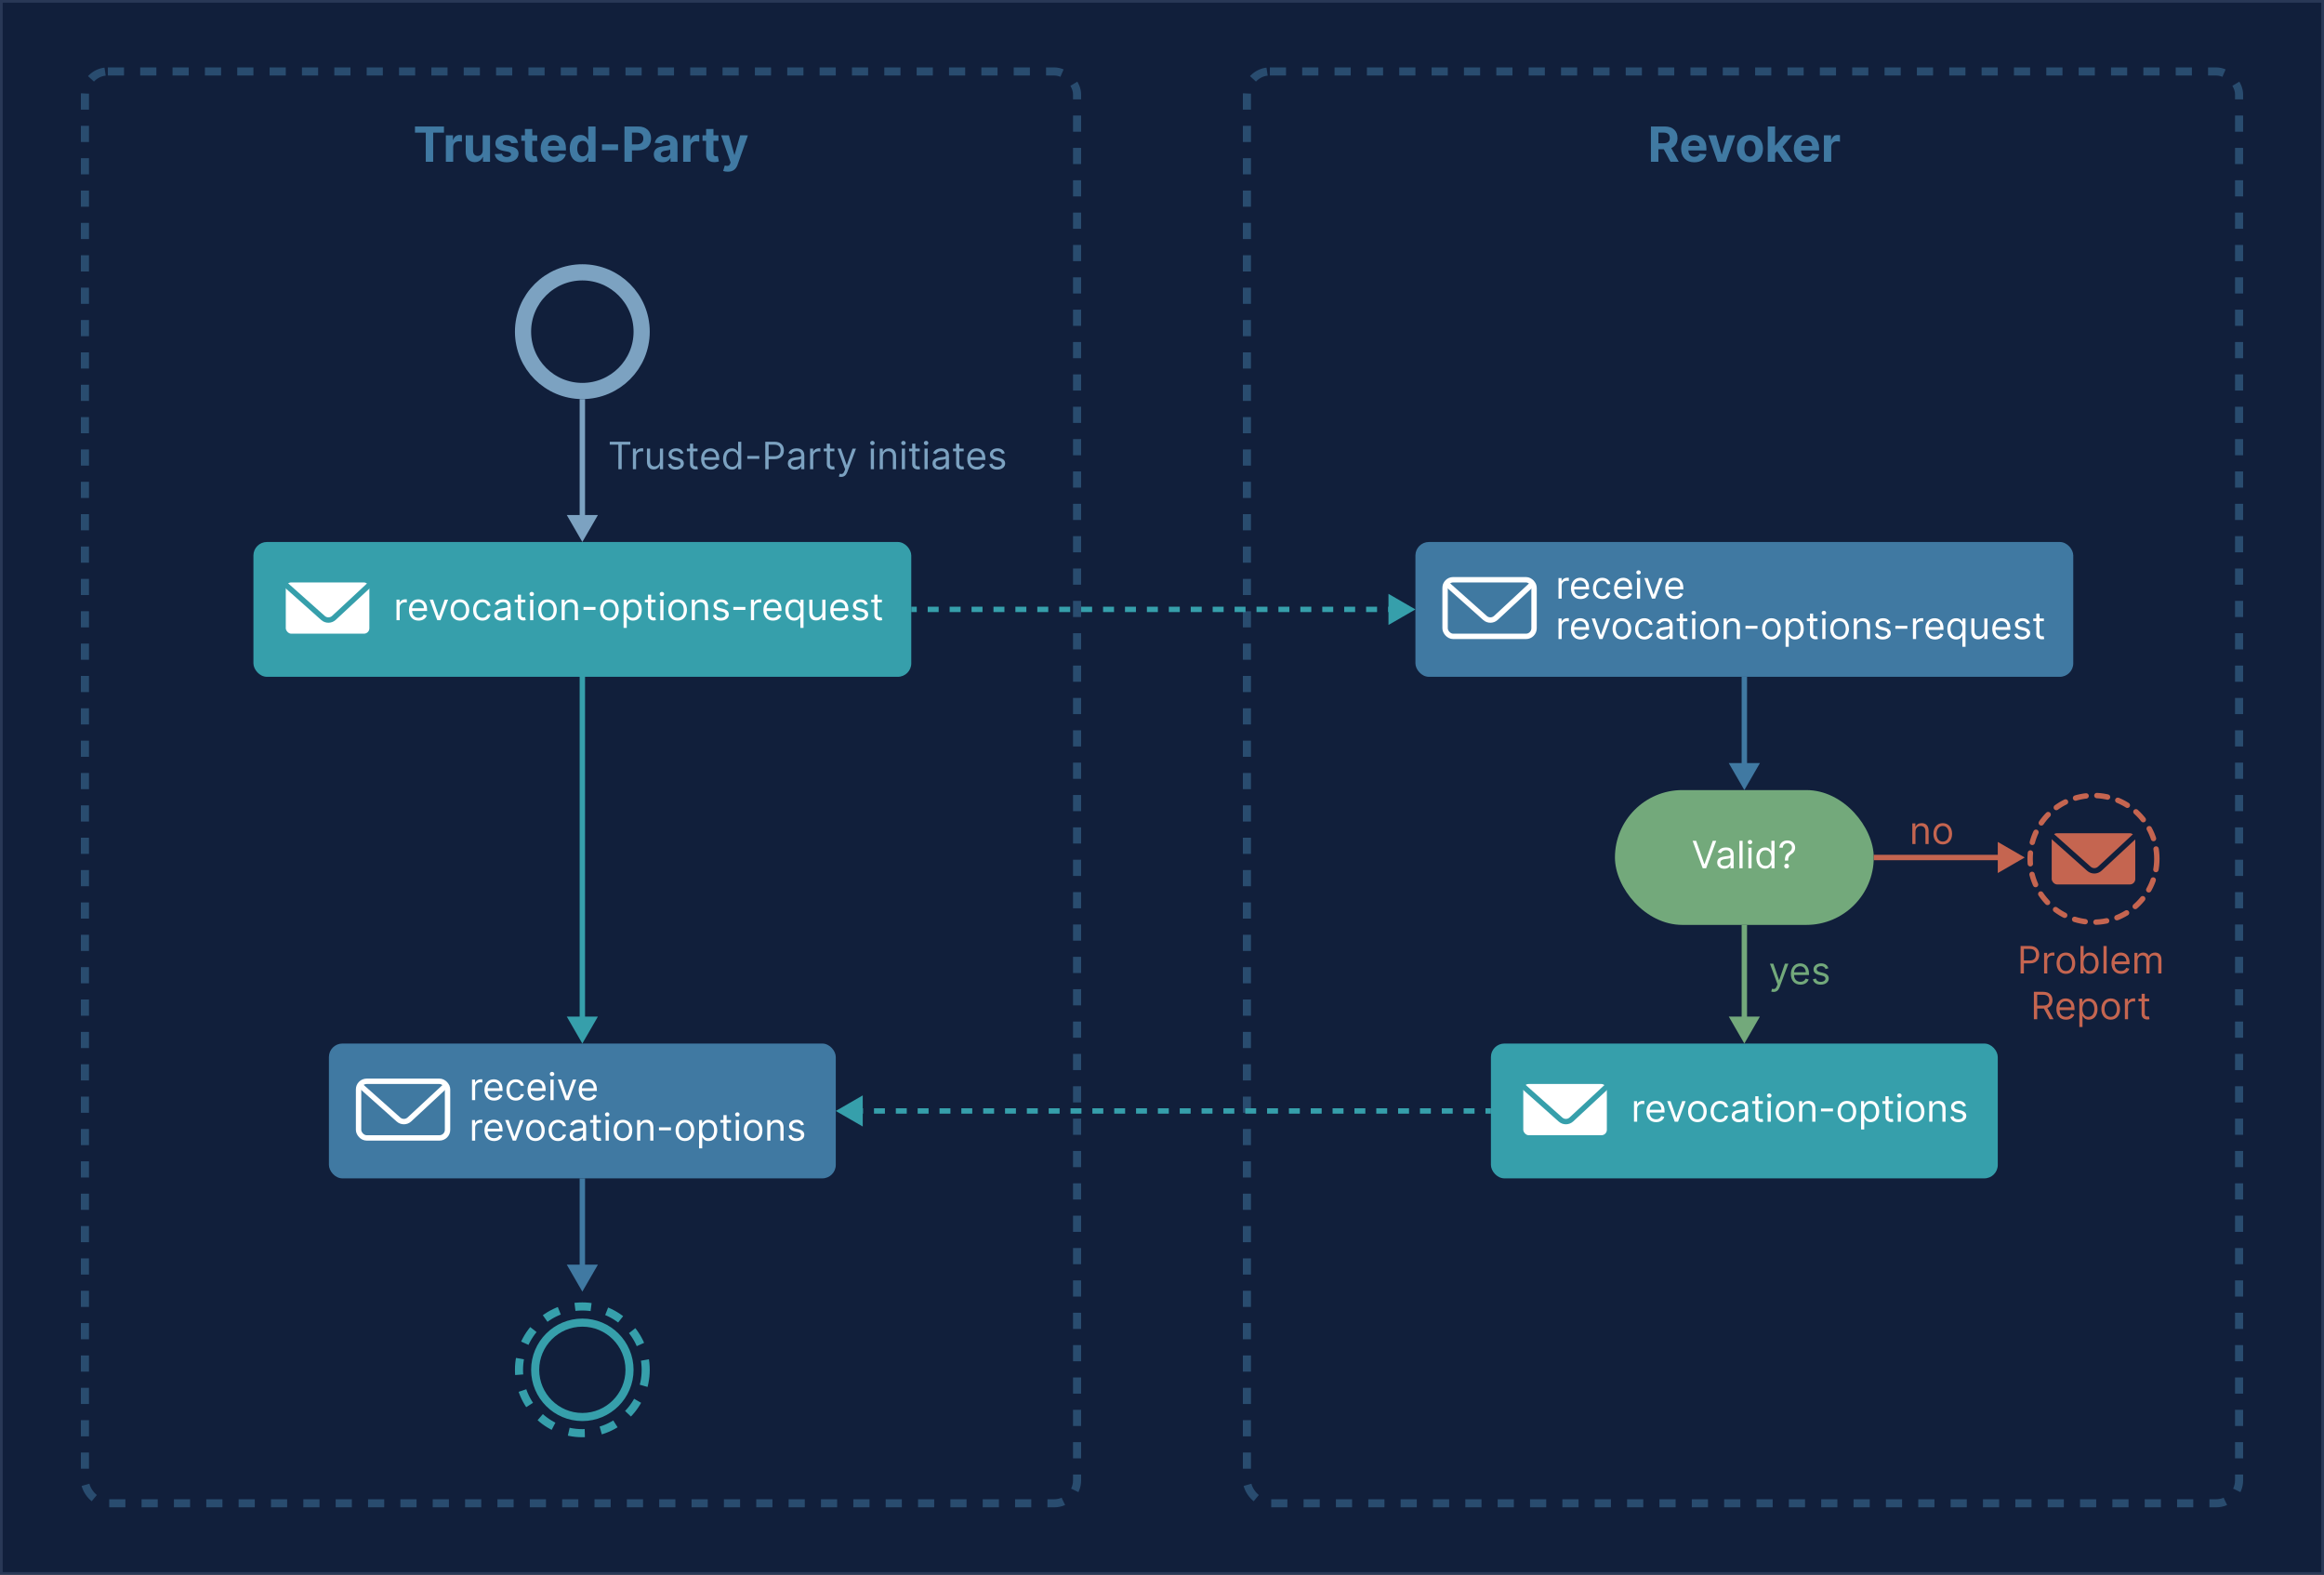 <svg width="862" height="584" viewBox="0 0 862 584" fill="none" xmlns="http://www.w3.org/2000/svg">
<rect x="0" y="0" width="862" height="584" fill="#333333" stroke="none"/>
<rect x="0.5" y="0.5" width="861" height="583" fill="#111F3B" stroke="#293856"/>
<path d="M153.921 49.191H157.929V60H160.665V49.191H164.673V46.909H153.921V49.191ZM165.373 60H168.096V54.445C168.096 53.237 168.978 52.406 170.18 52.406C170.557 52.406 171.074 52.47 171.33 52.553V50.137C171.087 50.08 170.748 50.041 170.474 50.041C169.374 50.041 168.473 50.68 168.115 51.895H168.013V50.182H165.373V60ZM179.034 55.82C179.041 57.136 178.139 57.827 177.161 57.827C176.132 57.827 175.467 57.104 175.461 55.947V50.182H172.738V56.433C172.744 58.728 174.087 60.128 176.062 60.128C177.538 60.128 178.6 59.367 179.041 58.217H179.143V60H181.757V50.182H179.034V55.82ZM192.104 52.981C191.861 51.173 190.404 50.054 187.924 50.054C185.412 50.054 183.756 51.217 183.763 53.109C183.756 54.58 184.683 55.532 186.601 55.916L188.301 56.254C189.158 56.427 189.547 56.74 189.56 57.232C189.547 57.814 188.915 58.229 187.962 58.229C186.991 58.229 186.345 57.814 186.179 57.015L183.501 57.156C183.756 59.035 185.354 60.192 187.956 60.192C190.5 60.192 192.322 58.894 192.328 56.957C192.322 55.538 191.395 54.688 189.49 54.298L187.713 53.94C186.799 53.742 186.46 53.429 186.467 52.956C186.46 52.368 187.125 51.984 187.969 51.984C188.915 51.984 189.477 52.502 189.611 53.135L192.104 52.981ZM199.265 50.182H197.418V47.83H194.695V50.182H193.352V52.227H194.695V57.341C194.682 59.265 195.992 60.217 197.967 60.134C198.671 60.109 199.169 59.968 199.444 59.879L199.016 57.852C198.881 57.878 198.594 57.942 198.338 57.942C197.795 57.942 197.418 57.737 197.418 56.983V52.227H199.265V50.182ZM205.408 60.192C207.837 60.192 209.473 59.009 209.857 57.188L207.338 57.021C207.063 57.769 206.36 58.159 205.453 58.159C204.091 58.159 203.228 57.258 203.228 55.794V55.788H209.914V55.04C209.914 51.703 207.894 50.054 205.299 50.054C202.41 50.054 200.537 52.106 200.537 55.136C200.537 58.249 202.384 60.192 205.408 60.192ZM203.228 54.1C203.286 52.981 204.136 52.087 205.344 52.087C206.526 52.087 207.345 52.93 207.351 54.1H203.228ZM215.309 60.16C216.894 60.16 217.719 59.246 218.096 58.428H218.211V60H220.896V46.909H218.179V51.831H218.096C217.732 51.032 216.945 50.054 215.303 50.054C213.149 50.054 211.327 51.729 211.327 55.104C211.327 58.389 213.072 60.16 215.309 60.16ZM216.172 57.993C214.836 57.993 214.107 56.804 214.107 55.091C214.107 53.391 214.823 52.221 216.172 52.221C217.495 52.221 218.237 53.34 218.237 55.091C218.237 56.842 217.482 57.993 216.172 57.993ZM229.252 53.544H223.282V55.705H229.252V53.544ZM231.623 60H234.391V55.756H236.718C239.728 55.756 241.48 53.959 241.48 51.345C241.48 48.744 239.76 46.909 236.788 46.909H231.623V60ZM234.391 53.538V49.172H236.257C237.855 49.172 238.629 50.041 238.629 51.345C238.629 52.643 237.855 53.538 236.27 53.538H234.391ZM245.762 60.185C247.213 60.185 248.153 59.553 248.632 58.639H248.709V60H251.291V53.378C251.291 51.038 249.31 50.054 247.124 50.054C244.772 50.054 243.225 51.179 242.848 52.969L245.366 53.173C245.551 52.521 246.133 52.042 247.111 52.042C248.038 52.042 248.568 52.508 248.568 53.314V53.352C248.568 53.985 247.897 54.068 246.191 54.234C244.247 54.413 242.502 55.065 242.502 57.258C242.502 59.201 243.889 60.185 245.762 60.185ZM246.542 58.306C245.705 58.306 245.104 57.916 245.104 57.168C245.104 56.401 245.737 56.024 246.696 55.89C247.29 55.807 248.262 55.666 248.588 55.449V56.491C248.588 57.52 247.737 58.306 246.542 58.306ZM253.404 60H256.127V54.445C256.127 53.237 257.009 52.406 258.211 52.406C258.588 52.406 259.106 52.47 259.361 52.553V50.137C259.119 50.08 258.78 50.041 258.505 50.041C257.405 50.041 256.504 50.68 256.146 51.895H256.044V50.182H253.404V60ZM266.484 50.182H264.636V47.83H261.913V50.182H260.571V52.227H261.913V57.341C261.901 59.265 263.211 60.217 265.186 60.134C265.889 60.109 266.388 59.968 266.663 59.879L266.234 57.852C266.1 57.878 265.813 57.942 265.557 57.942C265.014 57.942 264.636 57.737 264.636 56.983V52.227H266.484V50.182ZM269.939 63.682C271.965 63.682 273.039 62.646 273.595 61.061L277.411 50.195L274.528 50.182L272.476 57.392H272.374L270.341 50.182H267.478L271 60.281L270.84 60.697C270.482 61.617 269.798 61.662 268.839 61.368L268.226 63.401C268.616 63.567 269.248 63.682 269.939 63.682Z" fill="#4079A2"/>
<path d="M612.349 60H615.116V55.359H617.136L619.616 60H622.672L619.891 54.912C621.381 54.273 622.205 52.975 622.205 51.185C622.205 48.584 620.486 46.909 617.513 46.909H612.349V60ZM615.116 53.135V49.172H616.983C618.581 49.172 619.354 49.881 619.354 51.185C619.354 52.483 618.581 53.135 616.996 53.135H615.116ZM628.426 60.192C630.855 60.192 632.492 59.009 632.875 57.188L630.357 57.021C630.082 57.769 629.379 58.159 628.471 58.159C627.11 58.159 626.247 57.258 626.247 55.794V55.788H632.933V55.04C632.933 51.703 630.913 50.054 628.318 50.054C625.428 50.054 623.556 52.106 623.556 55.136C623.556 58.249 625.403 60.192 628.426 60.192ZM626.247 54.1C626.304 52.981 627.154 52.087 628.362 52.087C629.545 52.087 630.363 52.93 630.369 54.1H626.247ZM643.582 50.182H640.699L638.666 57.207H638.564L636.525 50.182H633.649L637.081 60H640.149L643.582 50.182ZM649.077 60.192C652.056 60.192 653.91 58.153 653.91 55.129C653.91 52.087 652.056 50.054 649.077 50.054C646.099 50.054 644.245 52.087 644.245 55.129C644.245 58.153 646.099 60.192 649.077 60.192ZM649.09 58.082C647.716 58.082 647.013 56.823 647.013 55.11C647.013 53.397 647.716 52.131 649.09 52.131C650.439 52.131 651.142 53.397 651.142 55.11C651.142 56.823 650.439 58.082 649.09 58.082ZM655.68 60H658.403V56.881L659.138 56.043L661.817 60H665.006L661.178 54.432L664.821 50.182H661.695L658.55 53.908H658.403V46.909H655.68V60ZM670.227 60.192C672.656 60.192 674.292 59.009 674.676 57.188L672.157 57.021C671.883 57.769 671.18 58.159 670.272 58.159C668.91 58.159 668.047 57.258 668.047 55.794V55.788H674.733V55.04C674.733 51.703 672.714 50.054 670.118 50.054C667.229 50.054 665.356 52.106 665.356 55.136C665.356 58.249 667.204 60.192 670.227 60.192ZM668.047 54.1C668.105 52.981 668.955 52.087 670.163 52.087C671.346 52.087 672.164 52.93 672.17 54.1H668.047ZM676.51 60H679.233V54.445C679.233 53.237 680.116 52.406 681.317 52.406C681.694 52.406 682.212 52.47 682.468 52.553V50.137C682.225 50.08 681.886 50.041 681.611 50.041C680.512 50.041 679.611 50.68 679.253 51.895H679.15V50.182H676.51V60Z" fill="#4079A2"/>
<rect x="31.5" y="26.5" width="368" height="531" rx="8.5" stroke="#294C6F" stroke-width="3" stroke-dasharray="6 6"/>
<rect x="462.5" y="26.5" width="368" height="531" rx="8.5" stroke="#294C6F" stroke-width="3" stroke-dasharray="6 6"/>
<circle cx="216" cy="123" r="22" stroke="#7CA2C1" stroke-width="6"/>
<circle cx="216" cy="508" r="23.5" stroke="#369FAB" stroke-width="3" stroke-dasharray="6 6"/>
<circle cx="216" cy="508" r="17.5" stroke="#369FAB" stroke-width="3"/>
<rect x="94" y="201" width="244" height="50" rx="5" fill="#369FAB"/>
<rect x="105" y="215" width="33" height="21" rx="3" fill="white" stroke="#369FAB" stroke-width="2"/>
<path d="M105 216L119.813 229.186C120.969 230.215 122.717 230.196 123.85 229.143L138 216" stroke="#369FAB" stroke-width="2" stroke-linejoin="round"/>
<path d="M147.074 230H148.247V225.168C148.247 224.134 149.062 223.378 150.176 223.378C150.489 223.378 150.812 223.438 150.892 223.457V222.264C150.758 222.254 150.45 222.244 150.276 222.244C149.361 222.244 148.565 222.761 148.287 223.517H148.207V222.364H147.074V230ZM155.252 230.159C156.803 230.159 157.937 229.384 158.295 228.23L157.161 227.912C156.863 228.707 156.172 229.105 155.252 229.105C153.875 229.105 152.925 228.215 152.871 226.58H158.414V226.082C158.414 223.239 156.724 222.264 155.133 222.264C153.065 222.264 151.692 223.895 151.692 226.241C151.692 228.588 153.045 230.159 155.252 230.159ZM152.871 225.565C152.95 224.377 153.79 223.318 155.133 223.318C156.406 223.318 157.221 224.273 157.221 225.565H152.871ZM166.211 222.364H164.938L162.83 228.449H162.751L160.643 222.364H159.37L162.194 230H163.387L166.211 222.364ZM170.588 230.159C172.656 230.159 174.048 228.588 174.048 226.222C174.048 223.835 172.656 222.264 170.588 222.264C168.52 222.264 167.128 223.835 167.128 226.222C167.128 228.588 168.52 230.159 170.588 230.159ZM170.588 229.105C169.017 229.105 168.301 227.753 168.301 226.222C168.301 224.69 169.017 223.318 170.588 223.318C172.159 223.318 172.875 224.69 172.875 226.222C172.875 227.753 172.159 229.105 170.588 229.105ZM178.942 230.159C180.632 230.159 181.746 229.125 181.945 227.773H180.771C180.553 228.608 179.857 229.105 178.942 229.105C177.55 229.105 176.655 227.952 176.655 226.182C176.655 224.452 177.57 223.318 178.942 223.318C179.976 223.318 180.592 223.955 180.771 224.651H181.945C181.746 223.219 180.533 222.264 178.922 222.264C176.854 222.264 175.482 223.895 175.482 226.222C175.482 228.509 176.794 230.159 178.942 230.159ZM185.907 230.179C187.239 230.179 187.935 229.463 188.174 228.966H188.234V230H189.407V224.969C189.407 222.543 187.558 222.264 186.583 222.264C185.43 222.264 184.117 222.662 183.521 224.054L184.634 224.452C184.893 223.895 185.504 223.298 186.623 223.298C187.702 223.298 188.234 223.87 188.234 224.849V224.889C188.234 225.456 187.657 225.406 186.265 225.585C184.848 225.769 183.302 226.082 183.302 227.832C183.302 229.324 184.455 230.179 185.907 230.179ZM186.086 229.125C185.151 229.125 184.475 228.707 184.475 227.892C184.475 226.997 185.29 226.719 186.205 226.599C186.702 226.54 188.035 226.401 188.234 226.162V227.236C188.234 228.19 187.478 229.125 186.086 229.125ZM194.869 222.364H193.239V220.534H192.066V222.364H190.912V223.358H192.066V228.131C192.066 229.463 193.139 230.099 194.134 230.099C194.571 230.099 194.85 230.02 195.009 229.96L194.77 228.906C194.671 228.926 194.512 228.966 194.253 228.966C193.736 228.966 193.239 228.807 193.239 227.812V223.358H194.869V222.364ZM196.634 230H197.808V222.364H196.634V230ZM197.231 221.091C197.688 221.091 198.066 220.733 198.066 220.295C198.066 219.858 197.688 219.5 197.231 219.5C196.774 219.5 196.396 219.858 196.396 220.295C196.396 220.733 196.774 221.091 197.231 221.091ZM203.059 230.159C205.127 230.159 206.519 228.588 206.519 226.222C206.519 223.835 205.127 222.264 203.059 222.264C200.991 222.264 199.599 223.835 199.599 226.222C199.599 228.588 200.991 230.159 203.059 230.159ZM203.059 229.105C201.488 229.105 200.772 227.753 200.772 226.222C200.772 224.69 201.488 223.318 203.059 223.318C204.63 223.318 205.346 224.69 205.346 226.222C205.346 227.753 204.63 229.105 203.059 229.105ZM209.483 225.406C209.483 224.074 210.309 223.318 211.432 223.318C212.521 223.318 213.182 224.029 213.182 225.227V230H214.356V225.148C214.356 223.199 213.317 222.264 211.77 222.264C210.617 222.264 209.901 222.781 209.543 223.557H209.444V222.364H208.31V230H209.483V225.406ZM220.875 225.088H216.42V226.182H220.875V225.088ZM226.041 230.159C228.11 230.159 229.502 228.588 229.502 226.222C229.502 223.835 228.11 222.264 226.041 222.264C223.973 222.264 222.581 223.835 222.581 226.222C222.581 228.588 223.973 230.159 226.041 230.159ZM226.041 229.105C224.47 229.105 223.754 227.753 223.754 226.222C223.754 224.69 224.47 223.318 226.041 223.318C227.612 223.318 228.328 224.69 228.328 226.222C228.328 227.753 227.612 229.105 226.041 229.105ZM231.293 232.864H232.466V228.827H232.565C232.824 229.244 233.321 230.159 234.793 230.159C236.702 230.159 238.034 228.628 238.034 226.202C238.034 223.795 236.702 222.264 234.773 222.264C233.281 222.264 232.824 223.179 232.565 223.577H232.426V222.364H231.293V232.864ZM232.446 226.182C232.446 224.472 233.202 223.318 234.634 223.318C236.125 223.318 236.861 224.571 236.861 226.182C236.861 227.812 236.105 229.105 234.634 229.105C233.222 229.105 232.446 227.912 232.446 226.182ZM243.145 222.364H241.514V220.534H240.341V222.364H239.188V223.358H240.341V228.131C240.341 229.463 241.415 230.099 242.409 230.099C242.847 230.099 243.125 230.02 243.284 229.96L243.045 228.906C242.946 228.926 242.787 228.966 242.528 228.966C242.011 228.966 241.514 228.807 241.514 227.812V223.358H243.145V222.364ZM244.91 230H246.083V222.364H244.91V230ZM245.506 221.091C245.964 221.091 246.342 220.733 246.342 220.295C246.342 219.858 245.964 219.5 245.506 219.5C245.049 219.5 244.671 219.858 244.671 220.295C244.671 220.733 245.049 221.091 245.506 221.091ZM251.334 230.159C253.403 230.159 254.795 228.588 254.795 226.222C254.795 223.835 253.403 222.264 251.334 222.264C249.266 222.264 247.874 223.835 247.874 226.222C247.874 228.588 249.266 230.159 251.334 230.159ZM251.334 229.105C249.763 229.105 249.047 227.753 249.047 226.222C249.047 224.69 249.763 223.318 251.334 223.318C252.905 223.318 253.621 224.69 253.621 226.222C253.621 227.753 252.905 229.105 251.334 229.105ZM257.759 225.406C257.759 224.074 258.584 223.318 259.708 223.318C260.797 223.318 261.458 224.029 261.458 225.227V230H262.631V225.148C262.631 223.199 261.592 222.264 260.046 222.264C258.892 222.264 258.176 222.781 257.819 223.557H257.719V222.364H256.586V230H257.759V225.406ZM270.184 224.074C269.816 222.99 268.991 222.264 267.48 222.264C265.869 222.264 264.676 223.179 264.676 224.472C264.676 225.526 265.302 226.232 266.704 226.56L267.977 226.858C268.747 227.037 269.11 227.405 269.11 227.932C269.11 228.588 268.414 229.125 267.32 229.125C266.361 229.125 265.759 228.712 265.551 227.892L264.437 228.17C264.71 229.468 265.779 230.159 267.34 230.159C269.115 230.159 270.323 229.19 270.323 227.872C270.323 226.808 269.657 226.137 268.295 225.804L267.161 225.526C266.257 225.302 265.849 224.999 265.849 224.412C265.849 223.756 266.545 223.278 267.48 223.278C268.504 223.278 268.926 223.845 269.13 224.372L270.184 224.074ZM276.464 225.088H272.01V226.182H276.464V225.088ZM278.529 230H279.702V225.168C279.702 224.134 280.518 223.378 281.631 223.378C281.944 223.378 282.268 223.438 282.347 223.457V222.264C282.213 222.254 281.905 222.244 281.731 222.244C280.816 222.244 280.02 222.761 279.742 223.517H279.662V222.364H278.529V230ZM286.707 230.159C288.258 230.159 289.392 229.384 289.75 228.23L288.616 227.912C288.318 228.707 287.627 229.105 286.707 229.105C285.33 229.105 284.381 228.215 284.326 226.58H289.869V226.082C289.869 223.239 288.179 222.264 286.588 222.264C284.52 222.264 283.148 223.895 283.148 226.241C283.148 228.588 284.5 230.159 286.707 230.159ZM284.326 225.565C284.405 224.377 285.246 223.318 286.588 223.318C287.861 223.318 288.676 224.273 288.676 225.565H284.326ZM298.037 232.864V222.364H296.904V223.577H296.765C296.506 223.179 296.049 222.264 294.557 222.264C292.628 222.264 291.296 223.795 291.296 226.202C291.296 228.628 292.628 230.159 294.537 230.159C296.009 230.159 296.506 229.244 296.765 228.827H296.864V232.864H298.037ZM296.884 226.182C296.884 227.912 296.108 229.105 294.697 229.105C293.225 229.105 292.469 227.812 292.469 226.182C292.469 224.571 293.205 223.318 294.697 223.318C296.128 223.318 296.884 224.472 296.884 226.182ZM304.998 226.878C304.998 228.31 303.904 228.966 303.029 228.966C302.055 228.966 301.358 228.25 301.358 227.136V222.364H300.185V227.216C300.185 229.165 301.219 230.099 302.651 230.099C303.805 230.099 304.56 229.483 304.918 228.707H304.998V230H306.171V222.364H304.998V226.878ZM311.522 230.159C313.073 230.159 314.206 229.384 314.564 228.23L313.431 227.912C313.132 228.707 312.441 229.105 311.522 229.105C310.145 229.105 309.195 228.215 309.14 226.58H314.684V226.082C314.684 223.239 312.993 222.264 311.402 222.264C309.334 222.264 307.962 223.895 307.962 226.241C307.962 228.588 309.314 230.159 311.522 230.159ZM309.14 225.565C309.22 224.377 310.06 223.318 311.402 223.318C312.675 223.318 313.49 224.273 313.49 225.565H309.14ZM321.877 224.074C321.51 222.99 320.684 222.264 319.173 222.264C317.562 222.264 316.369 223.179 316.369 224.472C316.369 225.526 316.995 226.232 318.397 226.56L319.67 226.858C320.441 227.037 320.804 227.405 320.804 227.932C320.804 228.588 320.108 229.125 319.014 229.125C318.054 229.125 317.453 228.712 317.244 227.892L316.13 228.17C316.404 229.468 317.473 230.159 319.034 230.159C320.809 230.159 322.017 229.19 322.017 227.872C322.017 226.808 321.35 226.137 319.988 225.804L318.855 225.526C317.95 225.302 317.542 224.999 317.542 224.412C317.542 223.756 318.238 223.278 319.173 223.278C320.197 223.278 320.62 223.845 320.824 224.372L321.877 224.074ZM327.104 222.364H325.473V220.534H324.3V222.364H323.146V223.358H324.3V228.131C324.3 229.463 325.374 230.099 326.368 230.099C326.806 230.099 327.084 230.02 327.243 229.96L327.004 228.906C326.905 228.926 326.746 228.966 326.487 228.966C325.97 228.966 325.473 228.807 325.473 227.812V223.358H327.104V222.364Z" fill="white"/>
<rect x="553" y="387" width="188" height="50" rx="5" fill="#369FAB"/>
<rect x="564" y="401" width="33" height="21" rx="3" fill="white" stroke="#369FAB" stroke-width="2"/>
<path d="M564 402L578.813 415.186C579.969 416.215 581.717 416.196 582.85 415.143L597 402" stroke="#369FAB" stroke-width="2" stroke-linejoin="round"/>
<path d="M606.074 416H607.247V411.168C607.247 410.134 608.062 409.378 609.176 409.378C609.489 409.378 609.812 409.438 609.892 409.457V408.264C609.758 408.254 609.45 408.244 609.276 408.244C608.361 408.244 607.565 408.761 607.287 409.517H607.207V408.364H606.074V416ZM614.252 416.159C615.803 416.159 616.937 415.384 617.295 414.23L616.161 413.912C615.863 414.707 615.172 415.105 614.252 415.105C612.875 415.105 611.925 414.215 611.871 412.58H617.414V412.082C617.414 409.239 615.724 408.264 614.133 408.264C612.065 408.264 610.692 409.895 610.692 412.241C610.692 414.588 612.045 416.159 614.252 416.159ZM611.871 411.565C611.95 410.377 612.79 409.318 614.133 409.318C615.406 409.318 616.221 410.273 616.221 411.565H611.871ZM625.211 408.364H623.938L621.83 414.449H621.751L619.643 408.364H618.37L621.194 416H622.387L625.211 408.364ZM629.588 416.159C631.656 416.159 633.048 414.588 633.048 412.222C633.048 409.835 631.656 408.264 629.588 408.264C627.52 408.264 626.128 409.835 626.128 412.222C626.128 414.588 627.52 416.159 629.588 416.159ZM629.588 415.105C628.017 415.105 627.301 413.753 627.301 412.222C627.301 410.69 628.017 409.318 629.588 409.318C631.159 409.318 631.875 410.69 631.875 412.222C631.875 413.753 631.159 415.105 629.588 415.105ZM637.942 416.159C639.632 416.159 640.746 415.125 640.945 413.773H639.771C639.553 414.608 638.857 415.105 637.942 415.105C636.55 415.105 635.655 413.952 635.655 412.182C635.655 410.452 636.57 409.318 637.942 409.318C638.976 409.318 639.592 409.955 639.771 410.651H640.945C640.746 409.219 639.533 408.264 637.922 408.264C635.854 408.264 634.482 409.895 634.482 412.222C634.482 414.509 635.794 416.159 637.942 416.159ZM644.907 416.179C646.239 416.179 646.935 415.463 647.174 414.966H647.234V416H648.407V410.969C648.407 408.543 646.558 408.264 645.583 408.264C644.43 408.264 643.117 408.662 642.521 410.054L643.634 410.452C643.893 409.895 644.504 409.298 645.623 409.298C646.702 409.298 647.234 409.87 647.234 410.849V410.889C647.234 411.456 646.657 411.406 645.265 411.585C643.848 411.769 642.302 412.082 642.302 413.832C642.302 415.324 643.455 416.179 644.907 416.179ZM645.086 415.125C644.151 415.125 643.475 414.707 643.475 413.892C643.475 412.997 644.29 412.719 645.205 412.599C645.702 412.54 647.035 412.401 647.234 412.162V413.236C647.234 414.19 646.478 415.125 645.086 415.125ZM653.869 408.364H652.239V406.534H651.066V408.364H649.912V409.358H651.066V414.131C651.066 415.463 652.139 416.099 653.134 416.099C653.571 416.099 653.85 416.02 654.009 415.96L653.77 414.906C653.671 414.926 653.512 414.966 653.253 414.966C652.736 414.966 652.239 414.807 652.239 413.812V409.358H653.869V408.364ZM655.634 416H656.808V408.364H655.634V416ZM656.231 407.091C656.688 407.091 657.066 406.733 657.066 406.295C657.066 405.858 656.688 405.5 656.231 405.5C655.774 405.5 655.396 405.858 655.396 406.295C655.396 406.733 655.774 407.091 656.231 407.091ZM662.059 416.159C664.127 416.159 665.519 414.588 665.519 412.222C665.519 409.835 664.127 408.264 662.059 408.264C659.991 408.264 658.599 409.835 658.599 412.222C658.599 414.588 659.991 416.159 662.059 416.159ZM662.059 415.105C660.488 415.105 659.772 413.753 659.772 412.222C659.772 410.69 660.488 409.318 662.059 409.318C663.63 409.318 664.346 410.69 664.346 412.222C664.346 413.753 663.63 415.105 662.059 415.105ZM668.483 411.406C668.483 410.074 669.309 409.318 670.432 409.318C671.521 409.318 672.182 410.029 672.182 411.227V416H673.356V411.148C673.356 409.199 672.317 408.264 670.77 408.264C669.617 408.264 668.901 408.781 668.543 409.557H668.444V408.364H667.31V416H668.483V411.406ZM679.875 411.088H675.42V412.182H679.875V411.088ZM685.041 416.159C687.11 416.159 688.502 414.588 688.502 412.222C688.502 409.835 687.11 408.264 685.041 408.264C682.973 408.264 681.581 409.835 681.581 412.222C681.581 414.588 682.973 416.159 685.041 416.159ZM685.041 415.105C683.47 415.105 682.754 413.753 682.754 412.222C682.754 410.69 683.47 409.318 685.041 409.318C686.612 409.318 687.328 410.69 687.328 412.222C687.328 413.753 686.612 415.105 685.041 415.105ZM690.293 418.864H691.466V414.827H691.565C691.824 415.244 692.321 416.159 693.793 416.159C695.702 416.159 697.034 414.628 697.034 412.202C697.034 409.795 695.702 408.264 693.773 408.264C692.281 408.264 691.824 409.179 691.565 409.577H691.426V408.364H690.293V418.864ZM691.446 412.182C691.446 410.472 692.202 409.318 693.634 409.318C695.125 409.318 695.861 410.571 695.861 412.182C695.861 413.812 695.105 415.105 693.634 415.105C692.222 415.105 691.446 413.912 691.446 412.182ZM702.145 408.364H700.514V406.534H699.341V408.364H698.188V409.358H699.341V414.131C699.341 415.463 700.415 416.099 701.409 416.099C701.847 416.099 702.125 416.02 702.284 415.96L702.045 414.906C701.946 414.926 701.787 414.966 701.528 414.966C701.011 414.966 700.514 414.807 700.514 413.812V409.358H702.145V408.364ZM703.91 416H705.083V408.364H703.91V416ZM704.506 407.091C704.964 407.091 705.342 406.733 705.342 406.295C705.342 405.858 704.964 405.5 704.506 405.5C704.049 405.5 703.671 405.858 703.671 406.295C703.671 406.733 704.049 407.091 704.506 407.091ZM710.334 416.159C712.403 416.159 713.795 414.588 713.795 412.222C713.795 409.835 712.403 408.264 710.334 408.264C708.266 408.264 706.874 409.835 706.874 412.222C706.874 414.588 708.266 416.159 710.334 416.159ZM710.334 415.105C708.763 415.105 708.047 413.753 708.047 412.222C708.047 410.69 708.763 409.318 710.334 409.318C711.905 409.318 712.621 410.69 712.621 412.222C712.621 413.753 711.905 415.105 710.334 415.105ZM716.759 411.406C716.759 410.074 717.584 409.318 718.708 409.318C719.797 409.318 720.458 410.029 720.458 411.227V416H721.631V411.148C721.631 409.199 720.592 408.264 719.046 408.264C717.892 408.264 717.176 408.781 716.819 409.557H716.719V408.364H715.586V416H716.759V411.406ZM729.184 410.074C728.816 408.99 727.991 408.264 726.48 408.264C724.869 408.264 723.676 409.179 723.676 410.472C723.676 411.526 724.302 412.232 725.704 412.56L726.977 412.858C727.747 413.037 728.11 413.405 728.11 413.932C728.11 414.588 727.414 415.125 726.32 415.125C725.361 415.125 724.759 414.712 724.551 413.892L723.437 414.17C723.71 415.468 724.779 416.159 726.34 416.159C728.115 416.159 729.323 415.19 729.323 413.872C729.323 412.808 728.657 412.137 727.295 411.804L726.161 411.526C725.257 411.302 724.849 410.999 724.849 410.412C724.849 409.756 725.545 409.278 726.48 409.278C727.504 409.278 727.926 409.845 728.13 410.372L729.184 410.074Z" fill="white"/>
<rect x="525" y="201" width="244" height="50" rx="5" fill="#4079A2"/>
<rect x="536" y="215" width="33" height="21" rx="3" fill="#4079A1" stroke="white" stroke-width="2"/>
<path d="M536 216L550.813 229.186C551.969 230.215 553.717 230.196 554.85 229.143L569 216" stroke="white" stroke-width="2" stroke-linejoin="round"/>
<path d="M578.074 222H579.247V217.168C579.247 216.134 580.062 215.378 581.176 215.378C581.489 215.378 581.812 215.438 581.892 215.457V214.264C581.758 214.254 581.45 214.244 581.276 214.244C580.361 214.244 579.565 214.761 579.287 215.517H579.207V214.364H578.074V222ZM586.252 222.159C587.803 222.159 588.937 221.384 589.295 220.23L588.161 219.912C587.863 220.707 587.172 221.105 586.252 221.105C584.875 221.105 583.925 220.215 583.871 218.58H589.414V218.082C589.414 215.239 587.724 214.264 586.133 214.264C584.065 214.264 582.692 215.895 582.692 218.241C582.692 220.588 584.045 222.159 586.252 222.159ZM583.871 217.565C583.95 216.377 584.79 215.318 586.133 215.318C587.406 215.318 588.221 216.273 588.221 217.565H583.871ZM594.301 222.159C595.991 222.159 597.105 221.125 597.304 219.773H596.131C595.912 220.608 595.216 221.105 594.301 221.105C592.909 221.105 592.014 219.952 592.014 218.182C592.014 216.452 592.929 215.318 594.301 215.318C595.335 215.318 595.952 215.955 596.131 216.651H597.304C597.105 215.219 595.892 214.264 594.281 214.264C592.213 214.264 590.841 215.895 590.841 218.222C590.841 220.509 592.153 222.159 594.301 222.159ZM602.221 222.159C603.772 222.159 604.906 221.384 605.263 220.23L604.13 219.912C603.832 220.707 603.141 221.105 602.221 221.105C600.844 221.105 599.894 220.215 599.839 218.58H605.383V218.082C605.383 215.239 603.692 214.264 602.102 214.264C600.033 214.264 598.661 215.895 598.661 218.241C598.661 220.588 600.013 222.159 602.221 222.159ZM599.839 217.565C599.919 216.377 600.759 215.318 602.102 215.318C603.374 215.318 604.19 216.273 604.19 217.565H599.839ZM607.168 222H608.341V214.364H607.168V222ZM607.764 213.091C608.222 213.091 608.599 212.733 608.599 212.295C608.599 211.858 608.222 211.5 607.764 211.5C607.307 211.5 606.929 211.858 606.929 212.295C606.929 212.733 607.307 213.091 607.764 213.091ZM616.734 214.364H615.461L613.354 220.449H613.274L611.166 214.364H609.893L612.717 222H613.91L616.734 214.364ZM621.211 222.159C622.762 222.159 623.896 221.384 624.254 220.23L623.12 219.912C622.822 220.707 622.131 221.105 621.211 221.105C619.834 221.105 618.884 220.215 618.83 218.58H624.373V218.082C624.373 215.239 622.683 214.264 621.092 214.264C619.024 214.264 617.651 215.895 617.651 218.241C617.651 220.588 619.004 222.159 621.211 222.159ZM618.83 217.565C618.909 216.377 619.749 215.318 621.092 215.318C622.365 215.318 623.18 216.273 623.18 217.565H618.83ZM578.074 237H579.247V232.168C579.247 231.134 580.062 230.378 581.176 230.378C581.489 230.378 581.812 230.438 581.892 230.457V229.264C581.758 229.254 581.45 229.244 581.276 229.244C580.361 229.244 579.565 229.761 579.287 230.517H579.207V229.364H578.074V237ZM586.252 237.159C587.803 237.159 588.937 236.384 589.295 235.23L588.161 234.912C587.863 235.707 587.172 236.105 586.252 236.105C584.875 236.105 583.925 235.215 583.871 233.58H589.414V233.082C589.414 230.239 587.724 229.264 586.133 229.264C584.065 229.264 582.692 230.895 582.692 233.241C582.692 235.588 584.045 237.159 586.252 237.159ZM583.871 232.565C583.95 231.377 584.79 230.318 586.133 230.318C587.406 230.318 588.221 231.273 588.221 232.565H583.871ZM597.211 229.364H595.938L593.83 235.449H593.751L591.643 229.364H590.37L593.194 237H594.387L597.211 229.364ZM601.588 237.159C603.656 237.159 605.048 235.588 605.048 233.222C605.048 230.835 603.656 229.264 601.588 229.264C599.52 229.264 598.128 230.835 598.128 233.222C598.128 235.588 599.52 237.159 601.588 237.159ZM601.588 236.105C600.017 236.105 599.301 234.753 599.301 233.222C599.301 231.69 600.017 230.318 601.588 230.318C603.159 230.318 603.875 231.69 603.875 233.222C603.875 234.753 603.159 236.105 601.588 236.105ZM609.942 237.159C611.632 237.159 612.746 236.125 612.945 234.773H611.771C611.553 235.608 610.857 236.105 609.942 236.105C608.55 236.105 607.655 234.952 607.655 233.182C607.655 231.452 608.57 230.318 609.942 230.318C610.976 230.318 611.592 230.955 611.771 231.651H612.945C612.746 230.219 611.533 229.264 609.922 229.264C607.854 229.264 606.482 230.895 606.482 233.222C606.482 235.509 607.794 237.159 609.942 237.159ZM616.907 237.179C618.239 237.179 618.935 236.463 619.174 235.966H619.234V237H620.407V231.969C620.407 229.543 618.558 229.264 617.583 229.264C616.43 229.264 615.117 229.662 614.521 231.054L615.634 231.452C615.893 230.895 616.504 230.298 617.623 230.298C618.702 230.298 619.234 230.87 619.234 231.849V231.889C619.234 232.456 618.657 232.406 617.265 232.585C615.848 232.769 614.302 233.082 614.302 234.832C614.302 236.324 615.455 237.179 616.907 237.179ZM617.086 236.125C616.151 236.125 615.475 235.707 615.475 234.892C615.475 233.997 616.29 233.719 617.205 233.599C617.702 233.54 619.035 233.401 619.234 233.162V234.236C619.234 235.19 618.478 236.125 617.086 236.125ZM625.869 229.364H624.239V227.534H623.066V229.364H621.912V230.358H623.066V235.131C623.066 236.463 624.139 237.099 625.134 237.099C625.571 237.099 625.85 237.02 626.009 236.96L625.77 235.906C625.671 235.926 625.512 235.966 625.253 235.966C624.736 235.966 624.239 235.807 624.239 234.812V230.358H625.869V229.364ZM627.634 237H628.808V229.364H627.634V237ZM628.231 228.091C628.688 228.091 629.066 227.733 629.066 227.295C629.066 226.858 628.688 226.5 628.231 226.5C627.774 226.5 627.396 226.858 627.396 227.295C627.396 227.733 627.774 228.091 628.231 228.091ZM634.059 237.159C636.127 237.159 637.519 235.588 637.519 233.222C637.519 230.835 636.127 229.264 634.059 229.264C631.991 229.264 630.599 230.835 630.599 233.222C630.599 235.588 631.991 237.159 634.059 237.159ZM634.059 236.105C632.488 236.105 631.772 234.753 631.772 233.222C631.772 231.69 632.488 230.318 634.059 230.318C635.63 230.318 636.346 231.69 636.346 233.222C636.346 234.753 635.63 236.105 634.059 236.105ZM640.483 232.406C640.483 231.074 641.309 230.318 642.432 230.318C643.521 230.318 644.182 231.029 644.182 232.227V237H645.356V232.148C645.356 230.199 644.317 229.264 642.77 229.264C641.617 229.264 640.901 229.781 640.543 230.557H640.444V229.364H639.31V237H640.483V232.406ZM651.875 232.088H647.42V233.182H651.875V232.088ZM657.041 237.159C659.11 237.159 660.502 235.588 660.502 233.222C660.502 230.835 659.11 229.264 657.041 229.264C654.973 229.264 653.581 230.835 653.581 233.222C653.581 235.588 654.973 237.159 657.041 237.159ZM657.041 236.105C655.47 236.105 654.754 234.753 654.754 233.222C654.754 231.69 655.47 230.318 657.041 230.318C658.612 230.318 659.328 231.69 659.328 233.222C659.328 234.753 658.612 236.105 657.041 236.105ZM662.293 239.864H663.466V235.827H663.565C663.824 236.244 664.321 237.159 665.793 237.159C667.702 237.159 669.034 235.628 669.034 233.202C669.034 230.795 667.702 229.264 665.773 229.264C664.281 229.264 663.824 230.179 663.565 230.577H663.426V229.364H662.293V239.864ZM663.446 233.182C663.446 231.472 664.202 230.318 665.634 230.318C667.125 230.318 667.861 231.571 667.861 233.182C667.861 234.812 667.105 236.105 665.634 236.105C664.222 236.105 663.446 234.912 663.446 233.182ZM674.145 229.364H672.514V227.534H671.341V229.364H670.188V230.358H671.341V235.131C671.341 236.463 672.415 237.099 673.409 237.099C673.847 237.099 674.125 237.02 674.284 236.96L674.045 235.906C673.946 235.926 673.787 235.966 673.528 235.966C673.011 235.966 672.514 235.807 672.514 234.812V230.358H674.145V229.364ZM675.91 237H677.083V229.364H675.91V237ZM676.506 228.091C676.964 228.091 677.342 227.733 677.342 227.295C677.342 226.858 676.964 226.5 676.506 226.5C676.049 226.5 675.671 226.858 675.671 227.295C675.671 227.733 676.049 228.091 676.506 228.091ZM682.334 237.159C684.403 237.159 685.795 235.588 685.795 233.222C685.795 230.835 684.403 229.264 682.334 229.264C680.266 229.264 678.874 230.835 678.874 233.222C678.874 235.588 680.266 237.159 682.334 237.159ZM682.334 236.105C680.763 236.105 680.047 234.753 680.047 233.222C680.047 231.69 680.763 230.318 682.334 230.318C683.905 230.318 684.621 231.69 684.621 233.222C684.621 234.753 683.905 236.105 682.334 236.105ZM688.759 232.406C688.759 231.074 689.584 230.318 690.708 230.318C691.797 230.318 692.458 231.029 692.458 232.227V237H693.631V232.148C693.631 230.199 692.592 229.264 691.046 229.264C689.892 229.264 689.176 229.781 688.819 230.557H688.719V229.364H687.586V237H688.759V232.406ZM701.184 231.074C700.816 229.99 699.991 229.264 698.48 229.264C696.869 229.264 695.676 230.179 695.676 231.472C695.676 232.526 696.302 233.232 697.704 233.56L698.977 233.858C699.747 234.037 700.11 234.405 700.11 234.932C700.11 235.588 699.414 236.125 698.32 236.125C697.361 236.125 696.759 235.712 696.551 234.892L695.437 235.17C695.71 236.468 696.779 237.159 698.34 237.159C700.115 237.159 701.323 236.19 701.323 234.872C701.323 233.808 700.657 233.137 699.295 232.804L698.161 232.526C697.257 232.302 696.849 231.999 696.849 231.412C696.849 230.756 697.545 230.278 698.48 230.278C699.504 230.278 699.926 230.845 700.13 231.372L701.184 231.074ZM707.464 232.088H703.01V233.182H707.464V232.088ZM709.529 237H710.702V232.168C710.702 231.134 711.518 230.378 712.631 230.378C712.944 230.378 713.268 230.438 713.347 230.457V229.264C713.213 229.254 712.905 229.244 712.731 229.244C711.816 229.244 711.02 229.761 710.742 230.517H710.662V229.364H709.529V237ZM717.707 237.159C719.258 237.159 720.392 236.384 720.75 235.23L719.616 234.912C719.318 235.707 718.627 236.105 717.707 236.105C716.33 236.105 715.381 235.215 715.326 233.58H720.869V233.082C720.869 230.239 719.179 229.264 717.588 229.264C715.52 229.264 714.148 230.895 714.148 233.241C714.148 235.588 715.5 237.159 717.707 237.159ZM715.326 232.565C715.405 231.377 716.246 230.318 717.588 230.318C718.861 230.318 719.676 231.273 719.676 232.565H715.326ZM729.037 239.864V229.364H727.904V230.577H727.765C727.506 230.179 727.049 229.264 725.557 229.264C723.628 229.264 722.296 230.795 722.296 233.202C722.296 235.628 723.628 237.159 725.537 237.159C727.009 237.159 727.506 236.244 727.765 235.827H727.864V239.864H729.037ZM727.884 233.182C727.884 234.912 727.108 236.105 725.697 236.105C724.225 236.105 723.469 234.812 723.469 233.182C723.469 231.571 724.205 230.318 725.697 230.318C727.128 230.318 727.884 231.472 727.884 233.182ZM735.998 233.878C735.998 235.31 734.904 235.966 734.029 235.966C733.055 235.966 732.358 235.25 732.358 234.136V229.364H731.185V234.216C731.185 236.165 732.219 237.099 733.651 237.099C734.805 237.099 735.56 236.483 735.918 235.707H735.998V237H737.171V229.364H735.998V233.878ZM742.522 237.159C744.073 237.159 745.206 236.384 745.564 235.23L744.431 234.912C744.132 235.707 743.441 236.105 742.522 236.105C741.145 236.105 740.195 235.215 740.14 233.58H745.684V233.082C745.684 230.239 743.993 229.264 742.402 229.264C740.334 229.264 738.962 230.895 738.962 233.241C738.962 235.588 740.314 237.159 742.522 237.159ZM740.14 232.565C740.22 231.377 741.06 230.318 742.402 230.318C743.675 230.318 744.49 231.273 744.49 232.565H740.14ZM752.877 231.074C752.51 229.99 751.684 229.264 750.173 229.264C748.562 229.264 747.369 230.179 747.369 231.472C747.369 232.526 747.995 233.232 749.397 233.56L750.67 233.858C751.441 234.037 751.804 234.405 751.804 234.932C751.804 235.588 751.108 236.125 750.014 236.125C749.054 236.125 748.453 235.712 748.244 234.892L747.13 235.17C747.404 236.468 748.473 237.159 750.034 237.159C751.809 237.159 753.017 236.19 753.017 234.872C753.017 233.808 752.35 233.137 750.988 232.804L749.855 232.526C748.95 232.302 748.542 231.999 748.542 231.412C748.542 230.756 749.238 230.278 750.173 230.278C751.197 230.278 751.62 230.845 751.824 231.372L752.877 231.074ZM758.104 229.364H756.473V227.534H755.3V229.364H754.146V230.358H755.3V235.131C755.3 236.463 756.374 237.099 757.368 237.099C757.806 237.099 758.084 237.02 758.243 236.96L758.004 235.906C757.905 235.926 757.746 235.966 757.487 235.966C756.97 235.966 756.473 235.807 756.473 234.812V230.358H758.104V229.364Z" fill="white"/>
<rect x="122" y="387" width="188" height="50" rx="5" fill="#4079A2"/>
<rect x="133" y="401" width="33" height="21" rx="3" fill="#4079A1" stroke="white" stroke-width="2"/>
<path d="M133 402L147.813 415.186C148.969 416.215 150.717 416.196 151.85 415.143L166 402" stroke="white" stroke-width="2" stroke-linejoin="round"/>
<path d="M175.074 408H176.247V403.168C176.247 402.134 177.062 401.378 178.176 401.378C178.489 401.378 178.812 401.438 178.892 401.457V400.264C178.758 400.254 178.45 400.244 178.276 400.244C177.361 400.244 176.565 400.761 176.287 401.517H176.207V400.364H175.074V408ZM183.252 408.159C184.803 408.159 185.937 407.384 186.295 406.23L185.161 405.912C184.863 406.707 184.172 407.105 183.252 407.105C181.875 407.105 180.925 406.215 180.871 404.58H186.414V404.082C186.414 401.239 184.724 400.264 183.133 400.264C181.065 400.264 179.692 401.895 179.692 404.241C179.692 406.588 181.045 408.159 183.252 408.159ZM180.871 403.565C180.95 402.377 181.79 401.318 183.133 401.318C184.406 401.318 185.221 402.273 185.221 403.565H180.871ZM191.301 408.159C192.991 408.159 194.105 407.125 194.304 405.773H193.131C192.912 406.608 192.216 407.105 191.301 407.105C189.909 407.105 189.014 405.952 189.014 404.182C189.014 402.452 189.929 401.318 191.301 401.318C192.335 401.318 192.952 401.955 193.131 402.651H194.304C194.105 401.219 192.892 400.264 191.281 400.264C189.213 400.264 187.841 401.895 187.841 404.222C187.841 406.509 189.153 408.159 191.301 408.159ZM199.221 408.159C200.772 408.159 201.906 407.384 202.263 406.23L201.13 405.912C200.832 406.707 200.141 407.105 199.221 407.105C197.844 407.105 196.894 406.215 196.839 404.58H202.383V404.082C202.383 401.239 200.692 400.264 199.102 400.264C197.033 400.264 195.661 401.895 195.661 404.241C195.661 406.588 197.013 408.159 199.221 408.159ZM196.839 403.565C196.919 402.377 197.759 401.318 199.102 401.318C200.374 401.318 201.19 402.273 201.19 403.565H196.839ZM204.168 408H205.341V400.364H204.168V408ZM204.764 399.091C205.222 399.091 205.599 398.733 205.599 398.295C205.599 397.858 205.222 397.5 204.764 397.5C204.307 397.5 203.929 397.858 203.929 398.295C203.929 398.733 204.307 399.091 204.764 399.091ZM213.734 400.364H212.461L210.354 406.449H210.274L208.166 400.364H206.893L209.717 408H210.91L213.734 400.364ZM218.211 408.159C219.762 408.159 220.896 407.384 221.254 406.23L220.12 405.912C219.822 406.707 219.131 407.105 218.211 407.105C216.834 407.105 215.884 406.215 215.83 404.58H221.373V404.082C221.373 401.239 219.683 400.264 218.092 400.264C216.024 400.264 214.651 401.895 214.651 404.241C214.651 406.588 216.004 408.159 218.211 408.159ZM215.83 403.565C215.909 402.377 216.749 401.318 218.092 401.318C219.365 401.318 220.18 402.273 220.18 403.565H215.83ZM175.074 423H176.247V418.168C176.247 417.134 177.062 416.378 178.176 416.378C178.489 416.378 178.812 416.438 178.892 416.457V415.264C178.758 415.254 178.45 415.244 178.276 415.244C177.361 415.244 176.565 415.761 176.287 416.517H176.207V415.364H175.074V423ZM183.252 423.159C184.803 423.159 185.937 422.384 186.295 421.23L185.161 420.912C184.863 421.707 184.172 422.105 183.252 422.105C181.875 422.105 180.925 421.215 180.871 419.58H186.414V419.082C186.414 416.239 184.724 415.264 183.133 415.264C181.065 415.264 179.692 416.895 179.692 419.241C179.692 421.588 181.045 423.159 183.252 423.159ZM180.871 418.565C180.95 417.377 181.79 416.318 183.133 416.318C184.406 416.318 185.221 417.273 185.221 418.565H180.871ZM194.211 415.364H192.938L190.83 421.449H190.751L188.643 415.364H187.37L190.194 423H191.387L194.211 415.364ZM198.588 423.159C200.656 423.159 202.048 421.588 202.048 419.222C202.048 416.835 200.656 415.264 198.588 415.264C196.52 415.264 195.128 416.835 195.128 419.222C195.128 421.588 196.52 423.159 198.588 423.159ZM198.588 422.105C197.017 422.105 196.301 420.753 196.301 419.222C196.301 417.69 197.017 416.318 198.588 416.318C200.159 416.318 200.875 417.69 200.875 419.222C200.875 420.753 200.159 422.105 198.588 422.105ZM206.942 423.159C208.632 423.159 209.746 422.125 209.945 420.773H208.771C208.553 421.608 207.857 422.105 206.942 422.105C205.55 422.105 204.655 420.952 204.655 419.182C204.655 417.452 205.57 416.318 206.942 416.318C207.976 416.318 208.592 416.955 208.771 417.651H209.945C209.746 416.219 208.533 415.264 206.922 415.264C204.854 415.264 203.482 416.895 203.482 419.222C203.482 421.509 204.794 423.159 206.942 423.159ZM213.907 423.179C215.239 423.179 215.935 422.463 216.174 421.966H216.234V423H217.407V417.969C217.407 415.543 215.558 415.264 214.583 415.264C213.43 415.264 212.117 415.662 211.521 417.054L212.634 417.452C212.893 416.895 213.504 416.298 214.623 416.298C215.702 416.298 216.234 416.87 216.234 417.849V417.889C216.234 418.456 215.657 418.406 214.265 418.585C212.848 418.769 211.302 419.082 211.302 420.832C211.302 422.324 212.455 423.179 213.907 423.179ZM214.086 422.125C213.151 422.125 212.475 421.707 212.475 420.892C212.475 419.997 213.29 419.719 214.205 419.599C214.702 419.54 216.035 419.401 216.234 419.162V420.236C216.234 421.19 215.478 422.125 214.086 422.125ZM222.869 415.364H221.239V413.534H220.066V415.364H218.912V416.358H220.066V421.131C220.066 422.463 221.139 423.099 222.134 423.099C222.571 423.099 222.85 423.02 223.009 422.96L222.77 421.906C222.671 421.926 222.512 421.966 222.253 421.966C221.736 421.966 221.239 421.807 221.239 420.812V416.358H222.869V415.364ZM224.634 423H225.808V415.364H224.634V423ZM225.231 414.091C225.688 414.091 226.066 413.733 226.066 413.295C226.066 412.858 225.688 412.5 225.231 412.5C224.774 412.5 224.396 412.858 224.396 413.295C224.396 413.733 224.774 414.091 225.231 414.091ZM231.059 423.159C233.127 423.159 234.519 421.588 234.519 419.222C234.519 416.835 233.127 415.264 231.059 415.264C228.991 415.264 227.599 416.835 227.599 419.222C227.599 421.588 228.991 423.159 231.059 423.159ZM231.059 422.105C229.488 422.105 228.772 420.753 228.772 419.222C228.772 417.69 229.488 416.318 231.059 416.318C232.63 416.318 233.346 417.69 233.346 419.222C233.346 420.753 232.63 422.105 231.059 422.105ZM237.483 418.406C237.483 417.074 238.309 416.318 239.432 416.318C240.521 416.318 241.182 417.029 241.182 418.227V423H242.356V418.148C242.356 416.199 241.317 415.264 239.77 415.264C238.617 415.264 237.901 415.781 237.543 416.557H237.444V415.364H236.31V423H237.483V418.406ZM248.875 418.088H244.42V419.182H248.875V418.088ZM254.041 423.159C256.11 423.159 257.502 421.588 257.502 419.222C257.502 416.835 256.11 415.264 254.041 415.264C251.973 415.264 250.581 416.835 250.581 419.222C250.581 421.588 251.973 423.159 254.041 423.159ZM254.041 422.105C252.47 422.105 251.754 420.753 251.754 419.222C251.754 417.69 252.47 416.318 254.041 416.318C255.612 416.318 256.328 417.69 256.328 419.222C256.328 420.753 255.612 422.105 254.041 422.105ZM259.293 425.864H260.466V421.827H260.565C260.824 422.244 261.321 423.159 262.793 423.159C264.702 423.159 266.034 421.628 266.034 419.202C266.034 416.795 264.702 415.264 262.773 415.264C261.281 415.264 260.824 416.179 260.565 416.577H260.426V415.364H259.293V425.864ZM260.446 419.182C260.446 417.472 261.202 416.318 262.634 416.318C264.125 416.318 264.861 417.571 264.861 419.182C264.861 420.812 264.105 422.105 262.634 422.105C261.222 422.105 260.446 420.912 260.446 419.182ZM271.145 415.364H269.514V413.534H268.341V415.364H267.188V416.358H268.341V421.131C268.341 422.463 269.415 423.099 270.409 423.099C270.847 423.099 271.125 423.02 271.284 422.96L271.045 421.906C270.946 421.926 270.787 421.966 270.528 421.966C270.011 421.966 269.514 421.807 269.514 420.812V416.358H271.145V415.364ZM272.91 423H274.083V415.364H272.91V423ZM273.506 414.091C273.964 414.091 274.342 413.733 274.342 413.295C274.342 412.858 273.964 412.5 273.506 412.5C273.049 412.5 272.671 412.858 272.671 413.295C272.671 413.733 273.049 414.091 273.506 414.091ZM279.334 423.159C281.403 423.159 282.795 421.588 282.795 419.222C282.795 416.835 281.403 415.264 279.334 415.264C277.266 415.264 275.874 416.835 275.874 419.222C275.874 421.588 277.266 423.159 279.334 423.159ZM279.334 422.105C277.763 422.105 277.047 420.753 277.047 419.222C277.047 417.69 277.763 416.318 279.334 416.318C280.905 416.318 281.621 417.69 281.621 419.222C281.621 420.753 280.905 422.105 279.334 422.105ZM285.759 418.406C285.759 417.074 286.584 416.318 287.708 416.318C288.797 416.318 289.458 417.029 289.458 418.227V423H290.631V418.148C290.631 416.199 289.592 415.264 288.046 415.264C286.892 415.264 286.176 415.781 285.819 416.557H285.719V415.364H284.586V423H285.759V418.406ZM298.184 417.074C297.816 415.99 296.991 415.264 295.48 415.264C293.869 415.264 292.676 416.179 292.676 417.472C292.676 418.526 293.302 419.232 294.704 419.56L295.977 419.858C296.747 420.037 297.11 420.405 297.11 420.932C297.11 421.588 296.414 422.125 295.32 422.125C294.361 422.125 293.759 421.712 293.551 420.892L292.437 421.17C292.71 422.468 293.779 423.159 295.34 423.159C297.115 423.159 298.323 422.19 298.323 420.872C298.323 419.808 297.657 419.137 296.295 418.804L295.161 418.526C294.257 418.302 293.849 417.999 293.849 417.412C293.849 416.756 294.545 416.278 295.48 416.278C296.504 416.278 296.926 416.845 297.13 417.372L298.184 417.074Z" fill="white"/>
<rect x="599" y="293" width="96" height="50" rx="25" fill="#73A97B"/>
<path d="M629.113 311.818H627.821L631.559 322H632.832L636.571 311.818H635.278L632.256 320.389H632.136L629.113 311.818ZM639.534 322.179C640.866 322.179 641.562 321.463 641.801 320.966H641.861V322H643.034V316.969C643.034 314.543 641.184 314.264 640.21 314.264C639.057 314.264 637.744 314.662 637.148 316.054L638.261 316.452C638.52 315.895 639.131 315.298 640.25 315.298C641.329 315.298 641.861 315.87 641.861 316.849V316.889C641.861 317.456 641.284 317.406 639.892 317.585C638.475 317.769 636.929 318.082 636.929 319.832C636.929 321.324 638.082 322.179 639.534 322.179ZM639.713 321.125C638.778 321.125 638.102 320.707 638.102 319.892C638.102 318.997 638.917 318.719 639.832 318.599C640.329 318.54 641.662 318.401 641.861 318.162V319.236C641.861 320.19 641.105 321.125 639.713 321.125ZM646.349 311.818H645.175V322H646.349V311.818ZM648.498 322H649.671V314.364H648.498V322ZM649.094 313.091C649.552 313.091 649.93 312.733 649.93 312.295C649.93 311.858 649.552 311.5 649.094 311.5C648.637 311.5 648.259 311.858 648.259 312.295C648.259 312.733 648.637 313.091 649.094 313.091ZM654.703 322.159C656.175 322.159 656.672 321.244 656.931 320.827H657.07V322H658.203V311.818H657.03V315.577H656.931C656.672 315.179 656.215 314.264 654.723 314.264C652.794 314.264 651.462 315.795 651.462 318.202C651.462 320.628 652.794 322.159 654.703 322.159ZM654.863 321.105C653.391 321.105 652.635 319.812 652.635 318.182C652.635 316.571 653.371 315.318 654.863 315.318C656.294 315.318 657.05 316.472 657.05 318.182C657.05 319.912 656.275 321.105 654.863 321.105ZM662.047 319.136H663.24V319.077C663.26 317.844 663.578 317.307 664.453 316.76C665.328 316.228 665.845 315.462 665.845 314.364C665.845 312.812 664.711 311.679 662.961 311.679C661.35 311.679 660.073 312.673 659.998 314.364H661.251C661.326 313.19 662.146 312.713 662.961 312.713C663.896 312.713 664.652 313.33 664.652 314.304C664.652 315.094 664.199 315.661 663.618 316.014C662.643 316.606 662.061 317.183 662.047 319.077V319.136ZM662.683 322.08C663.175 322.08 663.578 321.677 663.578 321.185C663.578 320.692 663.175 320.29 662.683 320.29C662.191 320.29 661.788 320.692 661.788 321.185C661.788 321.677 662.191 322.08 662.683 322.08Z" fill="white"/>
<path d="M216 387L221.773 377L210.226 377L216 387ZM215 250L215 378L217 378L217 250L215 250Z" fill="#369FAB"/>
<path d="M525 226L520 223.113L520 228.887L525 226ZM338 226.5L340.033 226.5L340.033 225.5L338 225.5L338 226.5ZM344.098 226.5L348.163 226.5L348.163 225.5L344.098 225.5L344.098 226.5ZM352.228 226.5L356.293 226.5L356.293 225.5L352.228 225.5L352.228 226.5ZM360.359 226.5L364.424 226.5L364.424 225.5L360.359 225.5L360.359 226.5ZM368.489 226.5L372.554 226.5L372.554 225.5L368.489 225.5L368.489 226.5ZM376.62 226.5L380.685 226.5L380.685 225.5L376.62 225.5L376.62 226.5ZM384.75 226.5L388.815 226.5L388.815 225.5L384.75 225.5L384.75 226.5ZM392.88 226.5L396.946 226.5L396.946 225.5L392.88 225.5L392.88 226.5ZM401.011 226.5L405.076 226.5L405.076 225.5L401.011 225.5L401.011 226.5ZM409.141 226.5L413.207 226.5L413.207 225.5L409.141 225.5L409.141 226.5ZM417.272 226.5L421.337 226.5L421.337 225.5L417.272 225.5L417.272 226.5ZM425.402 226.5L429.467 226.5L429.467 225.5L425.402 225.5L425.402 226.5ZM433.533 226.5L437.598 226.5L437.598 225.5L433.533 225.5L433.533 226.5ZM441.663 226.5L445.728 226.5L445.728 225.5L441.663 225.5L441.663 226.5ZM449.793 226.5L453.859 226.5L453.859 225.5L449.793 225.5L449.793 226.5ZM457.924 226.5L461.989 226.5L461.989 225.5L457.924 225.5L457.924 226.5ZM466.054 226.5L470.12 226.5L470.12 225.5L466.054 225.5L466.054 226.5ZM474.185 226.5L478.25 226.5L478.25 225.5L474.185 225.5L474.185 226.5ZM482.315 226.5L486.38 226.5L486.38 225.5L482.315 225.5L482.315 226.5ZM490.446 226.5L494.511 226.5L494.511 225.5L490.446 225.5L490.446 226.5ZM498.576 226.5L502.641 226.5L502.641 225.5L498.576 225.5L498.576 226.5ZM506.706 226.5L510.772 226.5L510.772 225.5L506.706 225.5L506.706 226.5ZM514.837 226.5L518.902 226.5L518.902 225.5L514.837 225.5L514.837 226.5ZM525 226L515 220.226L515 231.773L525 226ZM338 227L340.033 227L340.033 225L338 225L338 227ZM344.098 227L348.163 227L348.163 225L344.098 225L344.098 227ZM352.228 227L356.293 227L356.293 225L352.228 225L352.228 227ZM360.359 227L364.424 227L364.424 225L360.359 225L360.359 227ZM368.489 227L372.554 227L372.554 225L368.489 225L368.489 227ZM376.62 227L380.685 227L380.685 225L376.62 225L376.62 227ZM384.75 227L388.815 227L388.815 225L384.75 225L384.75 227ZM392.88 227L396.946 227L396.946 225L392.88 225L392.88 227ZM401.011 227L405.076 227L405.076 225L401.011 225L401.011 227ZM409.141 227L413.207 227L413.207 225L409.141 225L409.141 227ZM417.272 227L421.337 227L421.337 225L417.272 225L417.272 227ZM425.402 227L429.467 227L429.467 225L425.402 225L425.402 227ZM433.533 227L437.598 227L437.598 225L433.533 225L433.533 227ZM441.663 227L445.728 227L445.728 225L441.663 225L441.663 227ZM449.793 227L453.859 227L453.859 225L449.793 225L449.793 227ZM457.924 227L461.989 227L461.989 225L457.924 225L457.924 227ZM466.054 227L470.12 227L470.12 225L466.054 225L466.054 227ZM474.185 227L478.25 227L478.25 225L474.185 225L474.185 227ZM482.315 227L486.38 227L486.38 225L482.315 225L482.315 227ZM490.446 227L494.511 227L494.511 225L490.446 225L490.446 227ZM498.576 227L502.641 227L502.641 225L498.576 225L498.576 227ZM506.706 227L510.772 227L510.772 225L506.706 225L506.706 227ZM514.837 227L518.902 227L518.902 225L514.837 225L514.837 227Z" fill="#369FAB"/>
<path d="M310 412L315 414.887L315 409.113L310 412ZM316.075 412.5L320.125 412.5L320.125 411.5L316.075 411.5L316.075 412.5ZM324.175 412.5L328.225 412.5L328.225 411.5L324.175 411.5L324.175 412.5ZM332.275 412.5L336.325 412.5L336.325 411.5L332.275 411.5L332.275 412.5ZM340.375 412.5L344.425 412.5L344.425 411.5L340.375 411.5L340.375 412.5ZM348.475 412.5L352.525 412.5L352.525 411.5L348.475 411.5L348.475 412.5ZM356.575 412.5L360.625 412.5L360.625 411.5L356.575 411.5L356.575 412.5ZM364.675 412.5L368.725 412.5L368.725 411.5L364.675 411.5L364.675 412.5ZM372.775 412.5L376.825 412.5L376.825 411.5L372.775 411.5L372.775 412.5ZM380.875 412.5L384.925 412.5L384.925 411.5L380.875 411.5L380.875 412.5ZM388.975 412.5L393.025 412.5L393.025 411.5L388.975 411.5L388.975 412.5ZM397.075 412.5L401.125 412.5L401.125 411.5L397.075 411.5L397.075 412.5ZM405.175 412.5L409.225 412.5L409.225 411.5L405.175 411.5L405.175 412.5ZM413.275 412.5L417.325 412.5L417.325 411.5L413.275 411.5L413.275 412.5ZM421.375 412.5L425.425 412.5L425.425 411.5L421.375 411.5L421.375 412.5ZM429.475 412.5L433.525 412.5L433.525 411.5L429.475 411.5L429.475 412.5ZM437.575 412.5L441.625 412.5L441.625 411.5L437.575 411.5L437.575 412.5ZM445.675 412.5L449.725 412.5L449.725 411.5L445.675 411.5L445.675 412.5ZM453.775 412.5L457.825 412.5L457.825 411.5L453.775 411.5L453.775 412.5ZM461.875 412.5L465.925 412.5L465.925 411.5L461.875 411.5L461.875 412.5ZM469.975 412.5L474.025 412.5L474.025 411.5L469.975 411.5L469.975 412.5ZM478.075 412.5L482.125 412.5L482.125 411.5L478.075 411.5L478.075 412.5ZM486.175 412.5L490.225 412.5L490.225 411.5L486.175 411.5L486.175 412.5ZM494.275 412.5L498.325 412.5L498.325 411.5L494.275 411.5L494.275 412.5ZM502.375 412.5L506.425 412.5L506.425 411.5L502.375 411.5L502.375 412.5ZM510.475 412.5L514.525 412.5L514.525 411.5L510.475 411.5L510.475 412.5ZM518.575 412.5L522.625 412.5L522.625 411.5L518.575 411.5L518.575 412.5ZM526.675 412.5L530.725 412.5L530.725 411.5L526.675 411.5L526.675 412.5ZM534.775 412.5L538.825 412.5L538.825 411.5L534.775 411.5L534.775 412.5ZM542.875 412.5L546.925 412.5L546.925 411.5L542.875 411.5L542.875 412.5ZM550.975 412.5L553 412.5L553 411.5L550.975 411.5L550.975 412.5ZM310 412L320 417.774L320 406.226L310 412ZM316.075 413L320.125 413L320.125 411L316.075 411L316.075 413ZM324.175 413L328.225 413L328.225 411L324.175 411L324.175 413ZM332.275 413L336.325 413L336.325 411L332.275 411L332.275 413ZM340.375 413L344.425 413L344.425 411L340.375 411L340.375 413ZM348.475 413L352.525 413L352.525 411L348.475 411L348.475 413ZM356.575 413L360.625 413L360.625 411L356.575 411L356.575 413ZM364.675 413L368.725 413L368.725 411L364.675 411L364.675 413ZM372.775 413L376.825 413L376.825 411L372.775 411L372.775 413ZM380.875 413L384.925 413L384.925 411L380.875 411L380.875 413ZM388.975 413L393.025 413L393.025 411L388.975 411L388.975 413ZM397.075 413L401.125 413L401.125 411L397.075 411L397.075 413ZM405.175 413L409.225 413L409.225 411L405.175 411L405.175 413ZM413.275 413L417.325 413L417.325 411L413.275 411L413.275 413ZM421.375 413L425.425 413L425.425 411L421.375 411L421.375 413ZM429.475 413L433.525 413L433.525 411L429.475 411L429.475 413ZM437.575 413L441.625 413L441.625 411L437.575 411L437.575 413ZM445.675 413L449.725 413L449.725 411L445.675 411L445.675 413ZM453.775 413L457.825 413L457.825 411L453.775 411L453.775 413ZM461.875 413L465.925 413L465.925 411L461.875 411L461.875 413ZM469.975 413L474.025 413L474.025 411L469.975 411L469.975 413ZM478.075 413L482.125 413L482.125 411L478.075 411L478.075 413ZM486.175 413L490.225 413L490.225 411L486.175 411L486.175 413ZM494.275 413L498.325 413L498.325 411L494.275 411L494.275 413ZM502.375 413L506.425 413L506.425 411L502.375 411L502.375 413ZM510.475 413L514.525 413L514.525 411L510.475 411L510.475 413ZM518.575 413L522.625 413L522.625 411L518.575 411L518.575 413ZM526.675 413L530.725 413L530.725 411L526.675 411L526.675 413ZM534.775 413L538.825 413L538.825 411L534.775 411L534.775 413ZM542.875 413L546.925 413L546.925 411L542.875 411L542.875 413ZM550.975 413L553 413L553 411L550.975 411L550.975 413Z" fill="#369FAB"/>
<path d="M216 201L221.774 191L210.226 191L216 201ZM215 148L215 192L217 192L217 148L215 148Z" fill="#7CA2C1"/>
<path d="M216 479L221.774 469L210.226 469L216 479ZM215 437L215 470L217 470L217 437L215 437Z" fill="#4079A2"/>
<path d="M647 293L652.774 283L641.226 283L647 293ZM646 251L646 284L648 284L648 251L646 251Z" fill="#4079A2"/>
<path d="M647 387L652.774 377L641.226 377L647 387ZM646 343L646 378L648 378L648 343L646 343Z" fill="#73A97B"/>
<path d="M751 318L741 312.226V323.774L751 318ZM695 319H742V317H695V319Z" fill="#C56550"/>
<path d="M226.163 164.912H229.365V174H230.598V164.912H233.8V163.818H226.163V164.912ZM234.751 174H235.924V169.168C235.924 168.134 236.739 167.378 237.853 167.378C238.166 167.378 238.489 167.438 238.569 167.457V166.264C238.435 166.254 238.126 166.244 237.952 166.244C237.038 166.244 236.242 166.761 235.964 167.517H235.884V166.364H234.751V174ZM244.772 170.878C244.772 172.31 243.678 172.966 242.803 172.966C241.829 172.966 241.133 172.25 241.133 171.136V166.364H239.96V171.216C239.96 173.165 240.994 174.099 242.426 174.099C243.579 174.099 244.335 173.483 244.693 172.707H244.772V174H245.945V166.364H244.772V170.878ZM253.503 168.074C253.136 166.99 252.31 166.264 250.799 166.264C249.188 166.264 247.995 167.179 247.995 168.472C247.995 169.526 248.621 170.232 250.023 170.56L251.296 170.858C252.067 171.037 252.43 171.405 252.43 171.932C252.43 172.588 251.734 173.125 250.64 173.125C249.68 173.125 249.079 172.712 248.87 171.892L247.756 172.17C248.03 173.468 249.099 174.159 250.66 174.159C252.435 174.159 253.643 173.19 253.643 171.872C253.643 170.808 252.976 170.137 251.614 169.804L250.481 169.526C249.576 169.302 249.168 168.999 249.168 168.412C249.168 167.756 249.864 167.278 250.799 167.278C251.823 167.278 252.246 167.845 252.449 168.372L253.503 168.074ZM258.73 166.364H257.099V164.534H255.926V166.364H254.772V167.358H255.926V172.131C255.926 173.463 257 174.099 257.994 174.099C258.432 174.099 258.71 174.02 258.869 173.96L258.63 172.906C258.531 172.926 258.372 172.966 258.113 172.966C257.596 172.966 257.099 172.807 257.099 171.812V167.358H258.73V166.364ZM263.614 174.159C265.166 174.159 266.299 173.384 266.657 172.23L265.524 171.912C265.225 172.707 264.534 173.105 263.614 173.105C262.237 173.105 261.288 172.215 261.233 170.58H266.776V170.082C266.776 167.239 265.086 166.264 263.495 166.264C261.427 166.264 260.055 167.895 260.055 170.241C260.055 172.588 261.407 174.159 263.614 174.159ZM261.233 169.565C261.313 168.377 262.153 167.318 263.495 167.318C264.768 167.318 265.583 168.273 265.583 169.565H261.233ZM271.445 174.159C272.916 174.159 273.413 173.244 273.672 172.827H273.811V174H274.945V163.818H273.771V167.577H273.672C273.413 167.179 272.956 166.264 271.465 166.264C269.536 166.264 268.203 167.795 268.203 170.202C268.203 172.628 269.536 174.159 271.445 174.159ZM271.604 173.105C270.132 173.105 269.377 171.812 269.377 170.182C269.377 168.571 270.112 167.318 271.604 167.318C273.036 167.318 273.791 168.472 273.791 170.182C273.791 171.912 273.016 173.105 271.604 173.105ZM281.631 169.088H277.177V170.182H281.631V169.088ZM283.855 174H285.088V170.281H287.315C289.687 170.281 290.756 168.839 290.756 167.04C290.756 165.24 289.687 163.818 287.295 163.818H283.855V174ZM285.088 169.188V164.912H287.256C288.911 164.912 289.543 165.817 289.543 167.04C289.543 168.263 288.911 169.188 287.275 169.188H285.088ZM294.83 174.179C296.162 174.179 296.858 173.463 297.097 172.966H297.157V174H298.33V168.969C298.33 166.543 296.48 166.264 295.506 166.264C294.353 166.264 293.04 166.662 292.443 168.054L293.557 168.452C293.816 167.895 294.427 167.298 295.546 167.298C296.625 167.298 297.157 167.87 297.157 168.849V168.889C297.157 169.456 296.58 169.406 295.188 169.585C293.771 169.769 292.225 170.082 292.225 171.832C292.225 173.324 293.378 174.179 294.83 174.179ZM295.009 173.125C294.074 173.125 293.398 172.707 293.398 171.892C293.398 170.997 294.213 170.719 295.128 170.599C295.625 170.54 296.958 170.401 297.157 170.162V171.236C297.157 172.19 296.401 173.125 295.009 173.125ZM300.471 174H301.645V169.168C301.645 168.134 302.46 167.378 303.574 167.378C303.887 167.378 304.21 167.438 304.29 167.457V166.264C304.155 166.254 303.847 166.244 303.673 166.244C302.758 166.244 301.963 166.761 301.684 167.517H301.605V166.364H300.471V174ZM309.48 166.364H307.849V164.534H306.676V166.364H305.522V167.358H306.676V172.131C306.676 173.463 307.75 174.099 308.744 174.099C309.182 174.099 309.46 174.02 309.619 173.96L309.38 172.906C309.281 172.926 309.122 172.966 308.863 172.966C308.346 172.966 307.849 172.807 307.849 171.812V167.358H309.48V166.364ZM312 176.864C313.059 176.864 313.805 176.302 314.248 175.114L317.499 166.384L316.216 166.364L314.108 172.449H314.029L311.921 166.364H310.648L313.472 174.04L313.253 174.636C312.826 175.8 312.299 175.909 311.444 175.69L311.145 176.724C311.265 176.784 311.603 176.864 312 176.864ZM322.989 174H324.162V166.364H322.989V174ZM323.585 165.091C324.043 165.091 324.421 164.733 324.421 164.295C324.421 163.858 324.043 163.5 323.585 163.5C323.128 163.5 322.75 163.858 322.75 164.295C322.75 164.733 323.128 165.091 323.585 165.091ZM327.484 169.406C327.484 168.074 328.31 167.318 329.433 167.318C330.522 167.318 331.183 168.029 331.183 169.227V174H332.357V169.148C332.357 167.199 331.318 166.264 329.771 166.264C328.618 166.264 327.902 166.781 327.544 167.557H327.445V166.364H326.311V174H327.484V169.406ZM334.501 174H335.674V166.364H334.501V174ZM335.097 165.091C335.555 165.091 335.932 164.733 335.932 164.295C335.932 163.858 335.555 163.5 335.097 163.5C334.64 163.5 334.262 163.858 334.262 164.295C334.262 164.733 334.64 165.091 335.097 165.091ZM341.144 166.364H339.513V164.534H338.34V166.364H337.187V167.358H338.34V172.131C338.34 173.463 339.414 174.099 340.408 174.099C340.846 174.099 341.124 174.02 341.283 173.96L341.044 172.906C340.945 172.926 340.786 172.966 340.527 172.966C340.01 172.966 339.513 172.807 339.513 171.812V167.358H341.144V166.364ZM342.909 174H344.082V166.364H342.909V174ZM343.505 165.091C343.963 165.091 344.341 164.733 344.341 164.295C344.341 163.858 343.963 163.5 343.505 163.5C343.048 163.5 342.67 163.858 342.67 164.295C342.67 164.733 343.048 165.091 343.505 165.091ZM348.478 174.179C349.811 174.179 350.507 173.463 350.745 172.966H350.805V174H351.978V168.969C351.978 166.543 350.129 166.264 349.154 166.264C348.001 166.264 346.688 166.662 346.092 168.054L347.206 168.452C347.464 167.895 348.076 167.298 349.194 167.298C350.273 167.298 350.805 167.87 350.805 168.849V168.889C350.805 169.456 350.228 169.406 348.836 169.585C347.419 169.769 345.873 170.082 345.873 171.832C345.873 173.324 347.027 174.179 348.478 174.179ZM348.657 173.125C347.723 173.125 347.046 172.707 347.046 171.892C347.046 170.997 347.862 170.719 348.777 170.599C349.274 170.54 350.606 170.401 350.805 170.162V171.236C350.805 172.19 350.049 173.125 348.657 173.125ZM357.441 166.364H355.81V164.534H354.637V166.364H353.483V167.358H354.637V172.131C354.637 173.463 355.711 174.099 356.705 174.099C357.142 174.099 357.421 174.02 357.58 173.96L357.341 172.906C357.242 172.926 357.083 172.966 356.824 172.966C356.307 172.966 355.81 172.807 355.81 171.812V167.358H357.441V166.364ZM362.325 174.159C363.877 174.159 365.01 173.384 365.368 172.23L364.234 171.912C363.936 172.707 363.245 173.105 362.325 173.105C360.948 173.105 359.999 172.215 359.944 170.58H365.487V170.082C365.487 167.239 363.797 166.264 362.206 166.264C360.138 166.264 358.766 167.895 358.766 170.241C358.766 172.588 360.118 174.159 362.325 174.159ZM359.944 169.565C360.024 168.377 360.864 167.318 362.206 167.318C363.479 167.318 364.294 168.273 364.294 169.565H359.944ZM372.681 168.074C372.313 166.99 371.488 166.264 369.977 166.264C368.366 166.264 367.173 167.179 367.173 168.472C367.173 169.526 367.799 170.232 369.201 170.56L370.474 170.858C371.244 171.037 371.607 171.405 371.607 171.932C371.607 172.588 370.911 173.125 369.818 173.125C368.858 173.125 368.256 172.712 368.048 171.892L366.934 172.17C367.207 173.468 368.276 174.159 369.837 174.159C371.612 174.159 372.82 173.19 372.82 171.872C372.82 170.808 372.154 170.137 370.792 169.804L369.658 169.526C368.754 169.302 368.346 168.999 368.346 168.412C368.346 167.756 369.042 167.278 369.977 167.278C371.001 167.278 371.423 167.845 371.627 168.372L372.681 168.074Z" fill="#7CA2C1"/>
<path d="M657.831 367.864C658.89 367.864 659.636 367.302 660.079 366.114L663.33 357.384L662.047 357.364L659.939 363.449H659.86L657.752 357.364H656.479L659.303 365.04L659.084 365.636C658.657 366.8 658.13 366.909 657.275 366.69L656.976 367.724C657.096 367.784 657.434 367.864 657.831 367.864ZM667.811 365.159C669.362 365.159 670.495 364.384 670.853 363.23L669.72 362.912C669.422 363.707 668.73 364.105 667.811 364.105C666.434 364.105 665.484 363.215 665.429 361.58H670.973V361.082C670.973 358.239 669.282 357.264 667.691 357.264C665.623 357.264 664.251 358.895 664.251 361.241C664.251 363.588 665.603 365.159 667.811 365.159ZM665.429 360.565C665.509 359.377 666.349 358.318 667.691 358.318C668.964 358.318 669.779 359.273 669.779 360.565H665.429ZM678.167 359.074C677.799 357.99 676.973 357.264 675.462 357.264C673.851 357.264 672.658 358.179 672.658 359.472C672.658 360.526 673.284 361.232 674.686 361.56L675.959 361.858C676.73 362.037 677.093 362.405 677.093 362.932C677.093 363.588 676.397 364.125 675.303 364.125C674.343 364.125 673.742 363.712 673.533 362.892L672.419 363.17C672.693 364.468 673.762 365.159 675.323 365.159C677.098 365.159 678.306 364.19 678.306 362.872C678.306 361.808 677.64 361.137 676.277 360.804L675.144 360.526C674.239 360.302 673.831 359.999 673.831 359.412C673.831 358.756 674.527 358.278 675.462 358.278C676.486 358.278 676.909 358.845 677.113 359.372L678.167 359.074Z" fill="#73A97B"/>
<path d="M710.476 308.406C710.476 307.074 711.301 306.318 712.425 306.318C713.513 306.318 714.175 307.029 714.175 308.227V313H715.348V308.148C715.348 306.199 714.309 305.264 712.763 305.264C711.609 305.264 710.893 305.781 710.535 306.557H710.436V305.364H709.302V313H710.476V308.406ZM720.594 313.159C722.662 313.159 724.054 311.588 724.054 309.222C724.054 306.835 722.662 305.264 720.594 305.264C718.526 305.264 717.134 306.835 717.134 309.222C717.134 311.588 718.526 313.159 720.594 313.159ZM720.594 312.105C719.023 312.105 718.307 310.753 718.307 309.222C718.307 307.69 719.023 306.318 720.594 306.318C722.165 306.318 722.881 307.69 722.881 309.222C722.881 310.753 722.165 312.105 720.594 312.105Z" fill="#C56550"/>
<path d="M749.458 361H750.691V357.281H752.918C755.289 357.281 756.358 355.839 756.358 354.04C756.358 352.24 755.289 350.818 752.898 350.818H749.458V361ZM750.691 356.188V351.912H752.858C754.514 351.912 755.145 352.817 755.145 354.04C755.145 355.263 754.514 356.188 752.878 356.188H750.691ZM758.185 361H759.358V356.168C759.358 355.134 760.174 354.378 761.287 354.378C761.601 354.378 761.924 354.438 762.003 354.457V353.264C761.869 353.254 761.561 353.244 761.387 353.244C760.472 353.244 759.677 353.761 759.398 354.517H759.319V353.364H758.185V361ZM766.264 361.159C768.332 361.159 769.724 359.588 769.724 357.222C769.724 354.835 768.332 353.264 766.264 353.264C764.196 353.264 762.804 354.835 762.804 357.222C762.804 359.588 764.196 361.159 766.264 361.159ZM766.264 360.105C764.693 360.105 763.977 358.753 763.977 357.222C763.977 355.69 764.693 354.318 766.264 354.318C767.835 354.318 768.551 355.69 768.551 357.222C768.551 358.753 767.835 360.105 766.264 360.105ZM771.674 361H772.808V359.827H772.947C773.206 360.244 773.703 361.159 775.174 361.159C777.083 361.159 778.416 359.628 778.416 357.202C778.416 354.795 777.083 353.264 775.154 353.264C773.663 353.264 773.206 354.179 772.947 354.577H772.848V350.818H771.674V361ZM772.828 357.182C772.828 355.472 773.583 354.318 775.015 354.318C776.507 354.318 777.243 355.571 777.243 357.182C777.243 358.812 776.487 360.105 775.015 360.105C773.603 360.105 772.828 358.912 772.828 357.182ZM781.384 350.818H780.211V361H781.384V350.818ZM786.735 361.159C788.286 361.159 789.419 360.384 789.777 359.23L788.644 358.912C788.345 359.707 787.654 360.105 786.735 360.105C785.357 360.105 784.408 359.215 784.353 357.58H789.896V357.082C789.896 354.239 788.206 353.264 786.615 353.264C784.547 353.264 783.175 354.895 783.175 357.241C783.175 359.588 784.527 361.159 786.735 361.159ZM784.353 356.565C784.433 355.377 785.273 354.318 786.615 354.318C787.888 354.318 788.703 355.273 788.703 356.565H784.353ZM791.681 361H792.855V356.227C792.855 355.109 793.67 354.318 794.585 354.318C795.475 354.318 796.096 354.9 796.096 355.77V361H797.289V356.028C797.289 355.044 797.906 354.318 798.98 354.318C799.815 354.318 800.531 354.761 800.531 355.889V361H801.704V355.889C801.704 354.094 800.74 353.264 799.377 353.264C798.284 353.264 797.483 353.766 797.09 354.557H797.011C796.633 353.741 795.967 353.264 794.963 353.264C793.968 353.264 793.232 353.741 792.914 354.557H792.815V353.364H791.681V361ZM754.393 378H755.626V374.023H757.853C757.943 374.023 758.027 374.023 758.112 374.018L760.26 378H761.691L759.39 373.794C760.687 373.352 761.294 372.293 761.294 370.94C761.294 369.141 760.22 367.818 757.833 367.818H754.393V378ZM755.626 372.909V368.912H757.794C759.444 368.912 760.081 369.717 760.081 370.94C760.081 372.163 759.444 372.909 757.814 372.909H755.626ZM766.309 378.159C767.86 378.159 768.993 377.384 769.351 376.23L768.218 375.912C767.92 376.707 767.229 377.105 766.309 377.105C764.932 377.105 763.982 376.215 763.927 374.58H769.471V374.082C769.471 371.239 767.78 370.264 766.189 370.264C764.121 370.264 762.749 371.895 762.749 374.241C762.749 376.588 764.101 378.159 766.309 378.159ZM763.927 373.565C764.007 372.377 764.847 371.318 766.189 371.318C767.462 371.318 768.278 372.273 768.278 373.565H763.927ZM771.256 380.864H772.429V376.827H772.528C772.787 377.244 773.284 378.159 774.756 378.159C776.665 378.159 777.997 376.628 777.997 374.202C777.997 371.795 776.665 370.264 774.736 370.264C773.244 370.264 772.787 371.179 772.528 371.577H772.389V370.364H771.256V380.864ZM772.409 374.182C772.409 372.472 773.165 371.318 774.596 371.318C776.088 371.318 776.824 372.571 776.824 374.182C776.824 375.812 776.068 377.105 774.596 377.105C773.184 377.105 772.409 375.912 772.409 374.182ZM782.889 378.159C784.957 378.159 786.349 376.588 786.349 374.222C786.349 371.835 784.957 370.264 782.889 370.264C780.821 370.264 779.429 371.835 779.429 374.222C779.429 376.588 780.821 378.159 782.889 378.159ZM782.889 377.105C781.318 377.105 780.602 375.753 780.602 374.222C780.602 372.69 781.318 371.318 782.889 371.318C784.46 371.318 785.176 372.69 785.176 374.222C785.176 375.753 784.46 377.105 782.889 377.105ZM788.14 378H789.314V373.168C789.314 372.134 790.129 371.378 791.243 371.378C791.556 371.378 791.879 371.438 791.958 371.457V370.264C791.824 370.254 791.516 370.244 791.342 370.244C790.427 370.244 789.632 370.761 789.353 371.517H789.274V370.364H788.14V378ZM797.149 370.364H795.518V368.534H794.345V370.364H793.191V371.358H794.345V376.131C794.345 377.463 795.419 378.099 796.413 378.099C796.85 378.099 797.129 378.02 797.288 377.96L797.049 376.906C796.95 376.926 796.791 376.966 796.532 376.966C796.015 376.966 795.518 376.807 795.518 375.812V371.358H797.149V370.364Z" fill="#C56550"/>
<circle cx="776.5" cy="318.5" r="23.5" stroke="#C56550" stroke-width="2" stroke-linecap="round" stroke-dasharray="4 4"/>
<rect x="760" y="308" width="33" height="21" rx="3" fill="#C56550" stroke="#111F3B" stroke-width="2"/>
<path d="M760 309L774.813 322.186C775.969 323.215 777.717 323.196 778.85 322.143L793 309" stroke="#111F3B" stroke-width="2" stroke-linejoin="round"/>
</svg>
